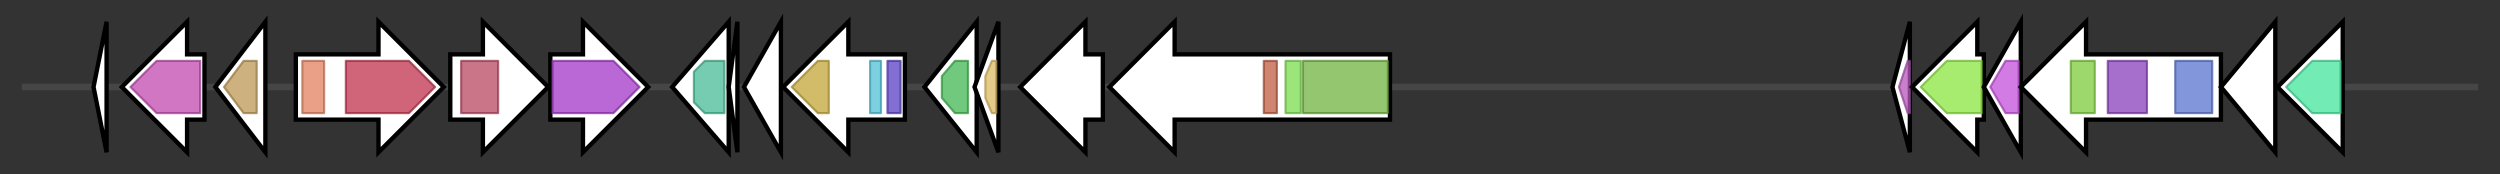 <svg version="1.1" baseProfile="full" xmlns="http://www.w3.org/2000/svg" width="1149.3" height="80">
	<rect width="100%" height="100%" fill="#333333" stroke="none"/>
	<g>
		<line x1="10" y1="40.0" x2="1139.3" y2="40.0" style="stroke:rgb(70,70,70); stroke-width:3 "/>
		<g>
			<title> (ctg1_791)</title>
			<polygon class=" (ctg1_791)" points="43,40 49,10 49,70" fill="rgb(255,255,255)" fill-opacity="1.0" stroke="rgb(0,0,0)" stroke-width="2"  />
		</g>
		<g>
			<title> (ctg1_792)</title>
			<polygon class=" (ctg1_792)" points="94,25 86,25 86,10 56,40 86,70 86,55 94,55" fill="rgb(255,255,255)" fill-opacity="1.0" stroke="rgb(0,0,0)" stroke-width="2"  />
			<g>
				<title>Fe-ADH (PF00465)
"Iron-containing alcohol dehydrogenase"</title>
				<polygon class="PF00465" points="60,40 72,28 92,28 92,52 72,52" stroke-linejoin="round" width="36" height="24" fill="rgb(192,73,174)" stroke="rgb(153,58,139)" stroke-width="1" opacity="0.75" />
			</g>
		</g>
		<g>
			<title> (ctg1_793)</title>
			<polygon class=" (ctg1_793)" points="99,40 122,10 122,70" fill="rgb(255,255,255)" fill-opacity="1.0" stroke="rgb(0,0,0)" stroke-width="2"  />
			<g>
				<title>SIMPL (PF04402)
"Protein of unknown function (DUF541)"</title>
				<polygon class="PF04402" points="103,40 112,28 118,28 118,52 112,52" stroke-linejoin="round" width="19" height="24" fill="rgb(188,151,83)" stroke="rgb(150,120,66)" stroke-width="1" opacity="0.75" />
			</g>
		</g>
		<g>
			<title> (ctg1_794)</title>
			<polygon class=" (ctg1_794)" points="136,25 174,25 174,10 204,40 174,70 174,55 136,55" fill="rgb(255,255,255)" fill-opacity="1.0" stroke="rgb(0,0,0)" stroke-width="2"  />
			<g>
				<title>Plug (PF07715)
"TonB-dependent Receptor Plug Domain"</title>
				<rect class="PF07715" x="139" y="28" stroke-linejoin="round" width="10" height="24" fill="rgb(225,128,93)" stroke="rgb(180,102,74)" stroke-width="1" opacity="0.75" />
			</g>
			<g>
				<title>TonB_dep_Rec (PF00593)
"TonB dependent receptor"</title>
				<polygon class="PF00593" points="159,28 188,28 200,40 188,52 159,52" stroke-linejoin="round" width="44" height="24" fill="rgb(192,50,77)" stroke="rgb(153,40,61)" stroke-width="1" opacity="0.75" />
			</g>
		</g>
		<g>
			<title> (ctg1_795)</title>
			<polygon class=" (ctg1_795)" points="207,25 222,25 222,10 252,40 222,70 222,55 207,55" fill="rgb(255,255,255)" fill-opacity="1.0" stroke="rgb(0,0,0)" stroke-width="2"  />
			<g>
				<title>Radical_SAM (PF04055)
"Radical SAM superfamily"</title>
				<rect class="PF04055" x="212" y="28" stroke-linejoin="round" width="17" height="24" fill="rgb(184,71,96)" stroke="rgb(147,56,76)" stroke-width="1" opacity="0.75" />
			</g>
		</g>
		<g>
			<title> (ctg1_796)</title>
			<polygon class=" (ctg1_796)" points="253,25 268,25 268,10 298,40 268,70 268,55 253,55" fill="rgb(255,255,255)" fill-opacity="1.0" stroke="rgb(0,0,0)" stroke-width="2"  />
			<g>
				<title>Amino_oxidase (PF01593)
"Flavin containing amine oxidoreductase"</title>
				<polygon class="PF01593" points="254,28 282,28 294,40 282,52 254,52" stroke-linejoin="round" width="42" height="24" fill="rgb(161,54,199)" stroke="rgb(128,43,159)" stroke-width="1" opacity="0.75" />
			</g>
		</g>
		<g>
			<title> (ctg1_797)</title>
			<polygon class=" (ctg1_797)" points="309,40 335,10 335,70" fill="rgb(255,255,255)" fill-opacity="1.0" stroke="rgb(0,0,0)" stroke-width="2"  />
			<g>
				<title>Methyltransf_23 (PF13489)
"Methyltransferase domain"</title>
				<polygon class="PF13489" points="319,33 324,28 333,28 333,52 324,52 319,47" stroke-linejoin="round" width="14" height="24" fill="rgb(71,187,149)" stroke="rgb(56,149,119)" stroke-width="1" opacity="0.75" />
			</g>
		</g>
		<g>
			<title> (ctg1_798)</title>
			<polygon class=" (ctg1_798)" points="335,40 339,10 339,70" fill="rgb(255,255,255)" fill-opacity="1.0" stroke="rgb(0,0,0)" stroke-width="2"  />
		</g>
		<g>
			<title> (ctg1_799)</title>
			<polygon class=" (ctg1_799)" points="342,40 359,10 359,70" fill="rgb(255,255,255)" fill-opacity="1.0" stroke="rgb(0,0,0)" stroke-width="2"  />
		</g>
		<g>
			<title> (ctg1_800)</title>
			<polygon class=" (ctg1_800)" points="416,25 390,25 390,10 360,40 390,70 390,55 416,55" fill="rgb(255,255,255)" fill-opacity="1.0" stroke="rgb(0,0,0)" stroke-width="2"  />
			<g>
				<title>OMP_b-brl (PF13505)
"Outer membrane protein beta-barrel domain"</title>
				<polygon class="PF13505" points="364,40 376,28 381,28 381,52 376,52" stroke-linejoin="round" width="21" height="24" fill="rgb(194,166,55)" stroke="rgb(155,132,44)" stroke-width="1" opacity="0.75" />
			</g>
			<g>
				<title>Sigma70_r4_2 (PF08281)
"Sigma-70, region 4"</title>
				<rect class="PF08281" x="400" y="28" stroke-linejoin="round" width="5" height="24" fill="rgb(79,193,213)" stroke="rgb(63,154,170)" stroke-width="1" opacity="0.75" />
			</g>
			<g>
				<title>Sigma70_r2 (PF04542)
"Sigma-70 region 2"</title>
				<rect class="PF04542" x="408" y="28" stroke-linejoin="round" width="6" height="24" fill="rgb(89,63,196)" stroke="rgb(71,50,156)" stroke-width="1" opacity="0.75" />
			</g>
		</g>
		<g>
			<title> (ctg1_801)</title>
			<polygon class=" (ctg1_801)" points="425,40 449,10 449,70" fill="rgb(255,255,255)" fill-opacity="1.0" stroke="rgb(0,0,0)" stroke-width="2"  />
			<g>
				<title>Peptidase_M78 (PF06114)
"IrrE N-terminal-like domain"</title>
				<polygon class="PF06114" points="433,35 439,28 445,28 445,52 439,52 433,45" stroke-linejoin="round" width="12" height="24" fill="rgb(64,182,81)" stroke="rgb(51,145,64)" stroke-width="1" opacity="0.75" />
			</g>
		</g>
		<g>
			<title> (ctg1_802)</title>
			<polygon class=" (ctg1_802)" points="448,40 459,10 459,70" fill="rgb(255,255,255)" fill-opacity="1.0" stroke="rgb(0,0,0)" stroke-width="2"  />
			<g>
				<title>HTH_3 (PF01381)
"Helix-turn-helix"</title>
				<polygon class="PF01381" points="453,35 456,28 458,28 458,52 456,52 453,45" stroke-linejoin="round" width="5" height="24" fill="rgb(219,185,98)" stroke="rgb(175,148,78)" stroke-width="1" opacity="0.75" />
			</g>
		</g>
		<g>
			<title> (ctg1_803)</title>
			<polygon class=" (ctg1_803)" points="507,25 499,25 499,10 469,40 499,70 499,55 507,55" fill="rgb(255,255,255)" fill-opacity="1.0" stroke="rgb(0,0,0)" stroke-width="2"  />
		</g>
		<g>
			<title> (ctg1_804)</title>
			<polygon class=" (ctg1_804)" points="639,25 540,25 540,10 510,40 540,70 540,55 639,55" fill="rgb(255,255,255)" fill-opacity="1.0" stroke="rgb(0,0,0)" stroke-width="2"  />
			<g>
				<title>PP-binding (PF00550)
"Phosphopantetheine attachment site"</title>
				<rect class="PF00550" x="581" y="28" stroke-linejoin="round" width="6" height="24" fill="rgb(191,92,64)" stroke="rgb(152,73,51)" stroke-width="1" opacity="0.75" />
			</g>
			<g>
				<title>AMP-binding_C (PF13193)
"AMP-binding enzyme C-terminal domain"</title>
				<rect class="PF13193" x="591" y="28" stroke-linejoin="round" width="7" height="24" fill="rgb(122,220,79)" stroke="rgb(97,176,63)" stroke-width="1" opacity="0.75" />
			</g>
			<g>
				<title>AMP-binding (PF00501)
"AMP-binding enzyme"</title>
				<rect class="PF00501" x="599" y="28" stroke-linejoin="round" width="39" height="24" fill="rgb(111,178,63)" stroke="rgb(88,142,50)" stroke-width="1" opacity="0.75" />
			</g>
		</g>
		<g>
			<title> (ctg1_805)</title>
			<polygon class=" (ctg1_805)" points="870,40 878,10 878,70" fill="rgb(255,255,255)" fill-opacity="1.0" stroke="rgb(0,0,0)" stroke-width="2"  />
			<g>
				<title>CRISPR_Cas2 (PF09827)
"CRISPR associated protein Cas2"</title>
				<polygon class="PF09827" points="873,40 877,28 878,28 878,52 877,52" stroke-linejoin="round" width="7" height="24" fill="rgb(181,86,186)" stroke="rgb(144,68,148)" stroke-width="1" opacity="0.75" />
			</g>
		</g>
		<g>
			<title> (ctg1_806)</title>
			<polygon class=" (ctg1_806)" points="912,25 909,25 909,10 879,40 909,70 909,55 912,55" fill="rgb(255,255,255)" fill-opacity="1.0" stroke="rgb(0,0,0)" stroke-width="2"  />
			<g>
				<title>Cas_Cas1 (PF01867)
"CRISPR associated protein Cas1"</title>
				<polygon class="PF01867" points="883,40 895,28 911,28 911,52 895,52 883,40" stroke-linejoin="round" width="28" height="24" fill="rgb(138,229,63)" stroke="rgb(110,183,50)" stroke-width="1" opacity="0.75" />
			</g>
		</g>
		<g>
			<title> (ctg1_807)</title>
			<polygon class=" (ctg1_807)" points="912,40 929,10 929,70" fill="rgb(255,255,255)" fill-opacity="1.0" stroke="rgb(0,0,0)" stroke-width="2"  />
			<g>
				<title>Cas_Cas4 (PF01930)
"Domain of unknown function DUF83"</title>
				<polygon class="PF01930" points="915,40 922,28 928,28 928,52 922,52" stroke-linejoin="round" width="16" height="24" fill="rgb(196,79,219)" stroke="rgb(156,63,175)" stroke-width="1" opacity="0.75" />
			</g>
		</g>
		<g>
			<title> (ctg1_808)</title>
			<polygon class=" (ctg1_808)" points="1021,25 959,25 959,10 929,40 959,70 959,55 1021,55" fill="rgb(255,255,255)" fill-opacity="1.0" stroke="rgb(0,0,0)" stroke-width="2"  />
			<g>
				<title>Helicase_C (PF00271)
"Helicase conserved C-terminal domain"</title>
				<rect class="PF00271" x="952" y="28" stroke-linejoin="round" width="11" height="24" fill="rgb(124,202,59)" stroke="rgb(99,161,47)" stroke-width="1" opacity="0.75" />
			</g>
			<g>
				<title>DEAD (PF00270)
"DEAD/DEAH box helicase"</title>
				<rect class="PF00270" x="969" y="28" stroke-linejoin="round" width="18" height="24" fill="rgb(136,63,185)" stroke="rgb(108,50,148)" stroke-width="1" opacity="0.75" />
			</g>
			<g>
				<title>HD_6 (PF18019)
"HD domain"</title>
				<rect class="PF18019" x="1000" y="28" stroke-linejoin="round" width="17" height="24" fill="rgb(88,116,207)" stroke="rgb(70,92,165)" stroke-width="1" opacity="0.75" />
			</g>
		</g>
		<g>
			<title> (ctg1_809)</title>
			<polygon class=" (ctg1_809)" points="1021,40 1046,10 1046,70" fill="rgb(255,255,255)" fill-opacity="1.0" stroke="rgb(0,0,0)" stroke-width="2"  />
		</g>
		<g>
			<title> (ctg1_810)</title>
			<polygon class=" (ctg1_810)" points="1077,25 1077,25 1077,10 1047,40 1077,70 1077,55 1077,55" fill="rgb(255,255,255)" fill-opacity="1.0" stroke="rgb(0,0,0)" stroke-width="2"  />
			<g>
				<title>Cas_Cas7 (PF05107)
"CRISPR-associated protein Cas7"</title>
				<polygon class="PF05107" points="1051,40 1063,28 1076,28 1076,52 1063,52" stroke-linejoin="round" width="26" height="24" fill="rgb(68,228,156)" stroke="rgb(54,182,124)" stroke-width="1" opacity="0.75" />
			</g>
		</g>
	</g>
</svg>
